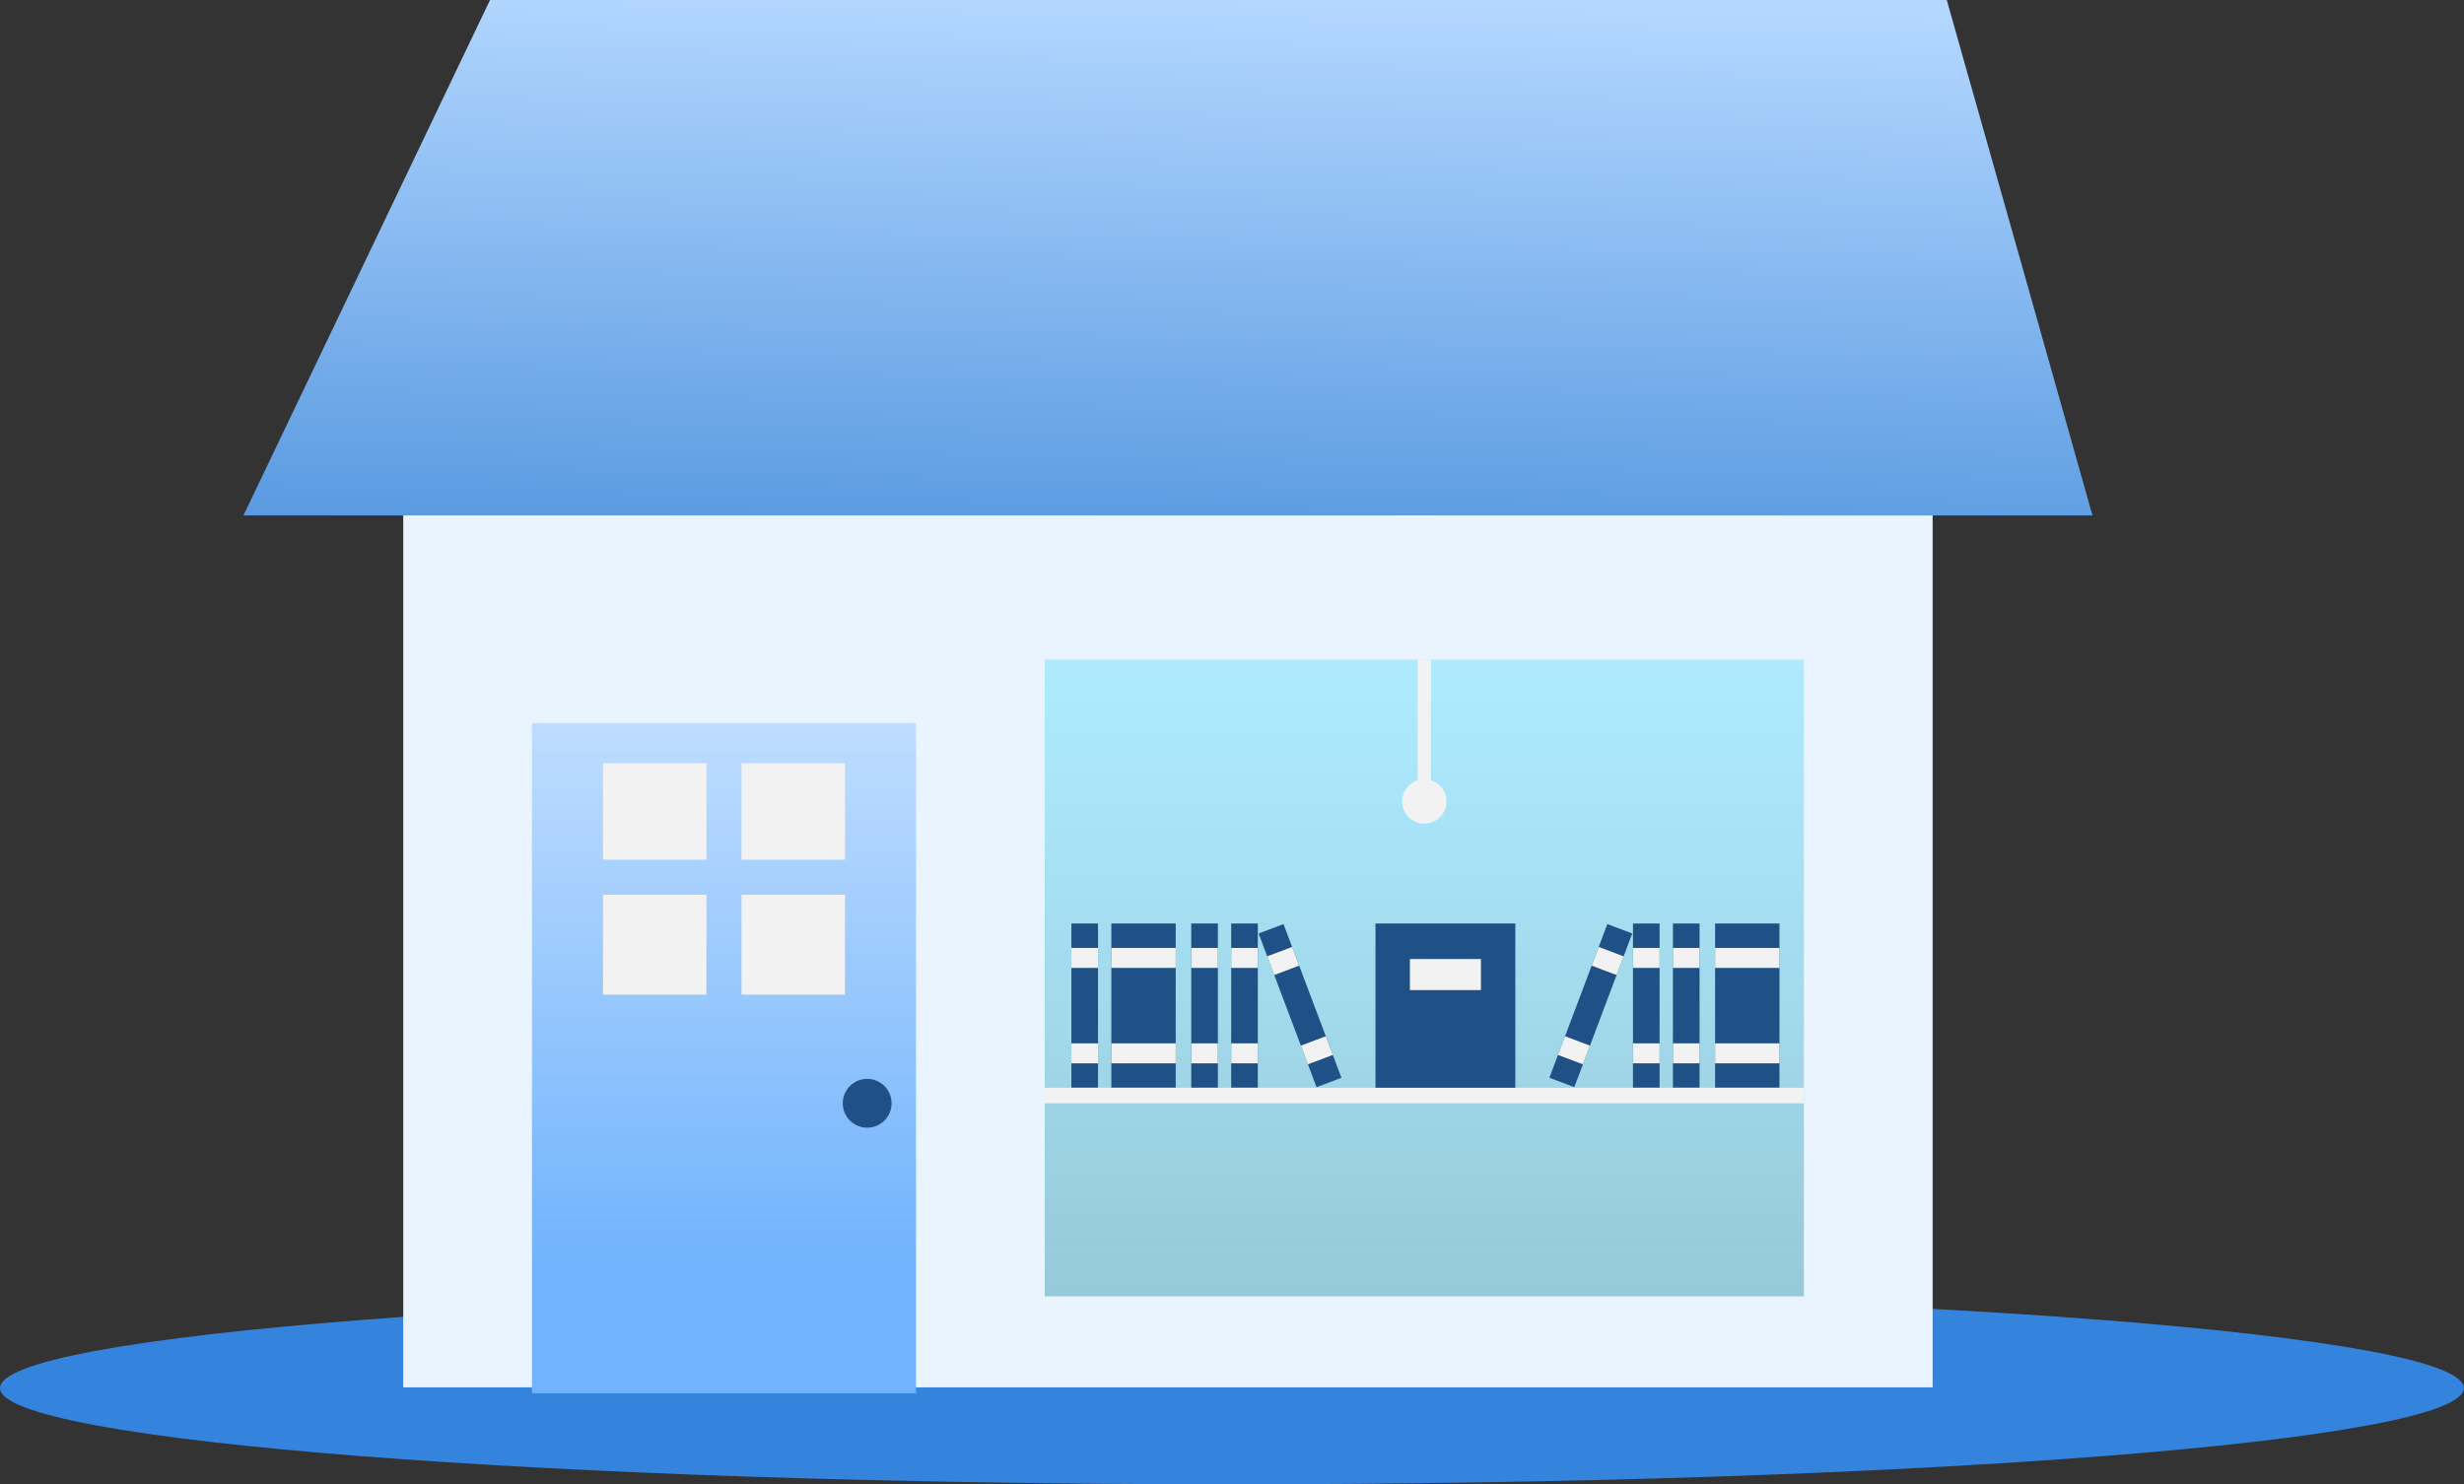 <svg width="317" height="191" viewBox="0 0 317 191" fill="none" xmlns="http://www.w3.org/2000/svg">
<rect x="0" y="0" width="317" height="191" fill="#333333" stroke="none"/>
<path d="M158.487 191C246.018 191 316.975 185.456 316.975 178.618C316.975 171.779 246.018 166.235 158.487 166.235C70.957 166.235 0 171.779 0 178.618C0 185.456 70.957 191 158.487 191Z" fill="#3484DD"/>
<path d="M248.638 40.304H51.877V178.524H248.638V40.304Z" fill="#EAF4FF"/>
<path d="M117.845 93.041H68.44V179.285H117.845V93.041Z" fill="url(#paint0_linear)"/>
<path d="M90.887 98.215H77.579V110.621H90.887V98.215Z" fill="#F2F2F2"/>
<path d="M108.707 98.215H95.399V110.621H108.707V98.215Z" fill="#F2F2F2"/>
<path d="M90.887 115.132H77.579V127.989H90.887V115.132Z" fill="#F2F2F2"/>
<path d="M108.707 115.132H95.399V127.989H108.707V115.132Z" fill="#F2F2F2"/>
<path d="M111.564 145.111C113.299 145.111 114.705 143.704 114.705 141.97C114.705 140.235 113.299 138.828 111.564 138.828C109.829 138.828 108.422 140.235 108.422 141.97C108.422 143.704 109.829 145.111 111.564 145.111Z" fill="#205186"/>
<path d="M232.077 166.815H134.409V84.855H232.077V166.815Z" fill="url(#paint1_linear)"/>
<path d="M269.201 66.327H31.318L47.186 33.165L50.736 25.741L55.38 16.026L58.929 8.601L63.043 0H250.458L252.887 8.601L254.992 16.026L257.737 25.741L259.842 33.165L269.201 66.327Z" fill="url(#paint2_linear)"/>
<path d="M141.262 118.837H137.836V139.97H141.262V118.837Z" fill="#205186"/>
<path d="M141.262 121.98H137.836V124.55H141.262V121.98Z" fill="#F2F2F2"/>
<path d="M141.262 134.259H137.836V136.829H141.262V134.259Z" fill="#F2F2F2"/>
<path d="M151.259 118.837H142.977V139.97H151.259V118.837Z" fill="#205186"/>
<path d="M151.259 121.98H142.977V124.55H151.259V121.98Z" fill="#F2F2F2"/>
<path d="M151.259 134.259H142.977V136.829H151.259V134.259Z" fill="#F2F2F2"/>
<path d="M156.684 118.837H153.257V139.97H156.684V118.837Z" fill="#205186"/>
<path d="M156.684 121.98H153.257V124.55H156.684V121.98Z" fill="#F2F2F2"/>
<path d="M156.684 134.259H153.257V136.829H156.684V134.259Z" fill="#F2F2F2"/>
<path d="M161.823 118.837H158.397V139.97H161.823V118.837Z" fill="#205186"/>
<path d="M161.823 121.98H158.397V124.55H161.823V121.98Z" fill="#F2F2F2"/>
<path d="M161.823 134.259H158.397V136.829H161.823V134.259Z" fill="#F2F2F2"/>
<path d="M165.128 118.913L161.922 120.121L169.376 139.896L172.582 138.687L165.128 118.913Z" fill="#205186"/>
<path d="M166.235 121.852L163.029 123.06L163.936 125.465L167.142 124.256L166.235 121.852Z" fill="#F2F2F2"/>
<path d="M170.567 133.343L167.361 134.552L168.267 136.956L171.473 135.748L170.567 133.343Z" fill="#F2F2F2"/>
<path d="M228.935 118.837H220.653V139.97H228.935V118.837Z" fill="#205186"/>
<path d="M228.935 121.98H220.653V124.55H228.935V121.98Z" fill="#F2F2F2"/>
<path d="M228.935 134.259H220.653V136.829H228.935V134.259Z" fill="#F2F2F2"/>
<path d="M218.653 118.837H215.227V139.97H218.653V118.837Z" fill="#205186"/>
<path d="M218.653 121.98H215.227V124.55H218.653V121.98Z" fill="#F2F2F2"/>
<path d="M218.653 134.259H215.227V136.829H218.653V134.259Z" fill="#F2F2F2"/>
<path d="M213.512 118.837H210.086V139.97H213.512V118.837Z" fill="#205186"/>
<path d="M213.512 121.98H210.086V124.55H213.512V121.98Z" fill="#F2F2F2"/>
<path d="M213.512 134.259H210.086V136.829H213.512V134.259Z" fill="#F2F2F2"/>
<path d="M206.787 118.913L199.333 138.688L202.539 139.896L209.993 120.122L206.787 118.913Z" fill="#205186"/>
<path d="M205.678 121.852L204.771 124.257L207.978 125.465L208.884 123.061L205.678 121.852Z" fill="#F2F2F2"/>
<path d="M201.346 133.344L200.44 135.749L203.646 136.957L204.552 134.553L201.346 133.344Z" fill="#F2F2F2"/>
<path d="M232.077 139.971H134.409V141.971H232.077V139.971Z" fill="#F2F2F2"/>
<path d="M194.951 118.837H176.959V139.97H194.951V118.837Z" fill="#205186"/>
<path d="M190.526 123.407H181.387V127.405H190.526V123.407Z" fill="#F2F2F2"/>
<path d="M184.099 84.855H182.386V103.131H184.099V84.855Z" fill="#F2F2F2"/>
<path d="M183.242 105.989C184.82 105.989 186.098 104.71 186.098 103.132C186.098 101.555 184.82 100.276 183.242 100.276C181.665 100.276 180.386 101.555 180.386 103.132C180.386 104.71 181.665 105.989 183.242 105.989Z" fill="#F2F2F2"/>
<defs>
<linearGradient id="paint0_linear" x1="93" y1="162.5" x2="93" y2="53.5" gradientUnits="userSpaceOnUse">
<stop stop-color="#71B3FD"/>
<stop offset="1" stop-color="#71B3FD" stop-opacity="0"/>
</linearGradient>
<linearGradient id="paint1_linear" x1="183.243" y1="166.815" x2="183.243" y2="84.855" gradientUnits="userSpaceOnUse">
<stop stop-color="#96C9D9"/>
<stop offset="1" stop-color="#A5E9FF" stop-opacity="0.86"/>
</linearGradient>
<linearGradient id="paint2_linear" x1="159.5" y1="130" x2="162.5" y2="-9.79951e-07" gradientUnits="userSpaceOnUse">
<stop stop-color="#0C65C7"/>
<stop offset="1" stop-color="#B3D7FF"/>
</linearGradient>
</defs>
</svg>
